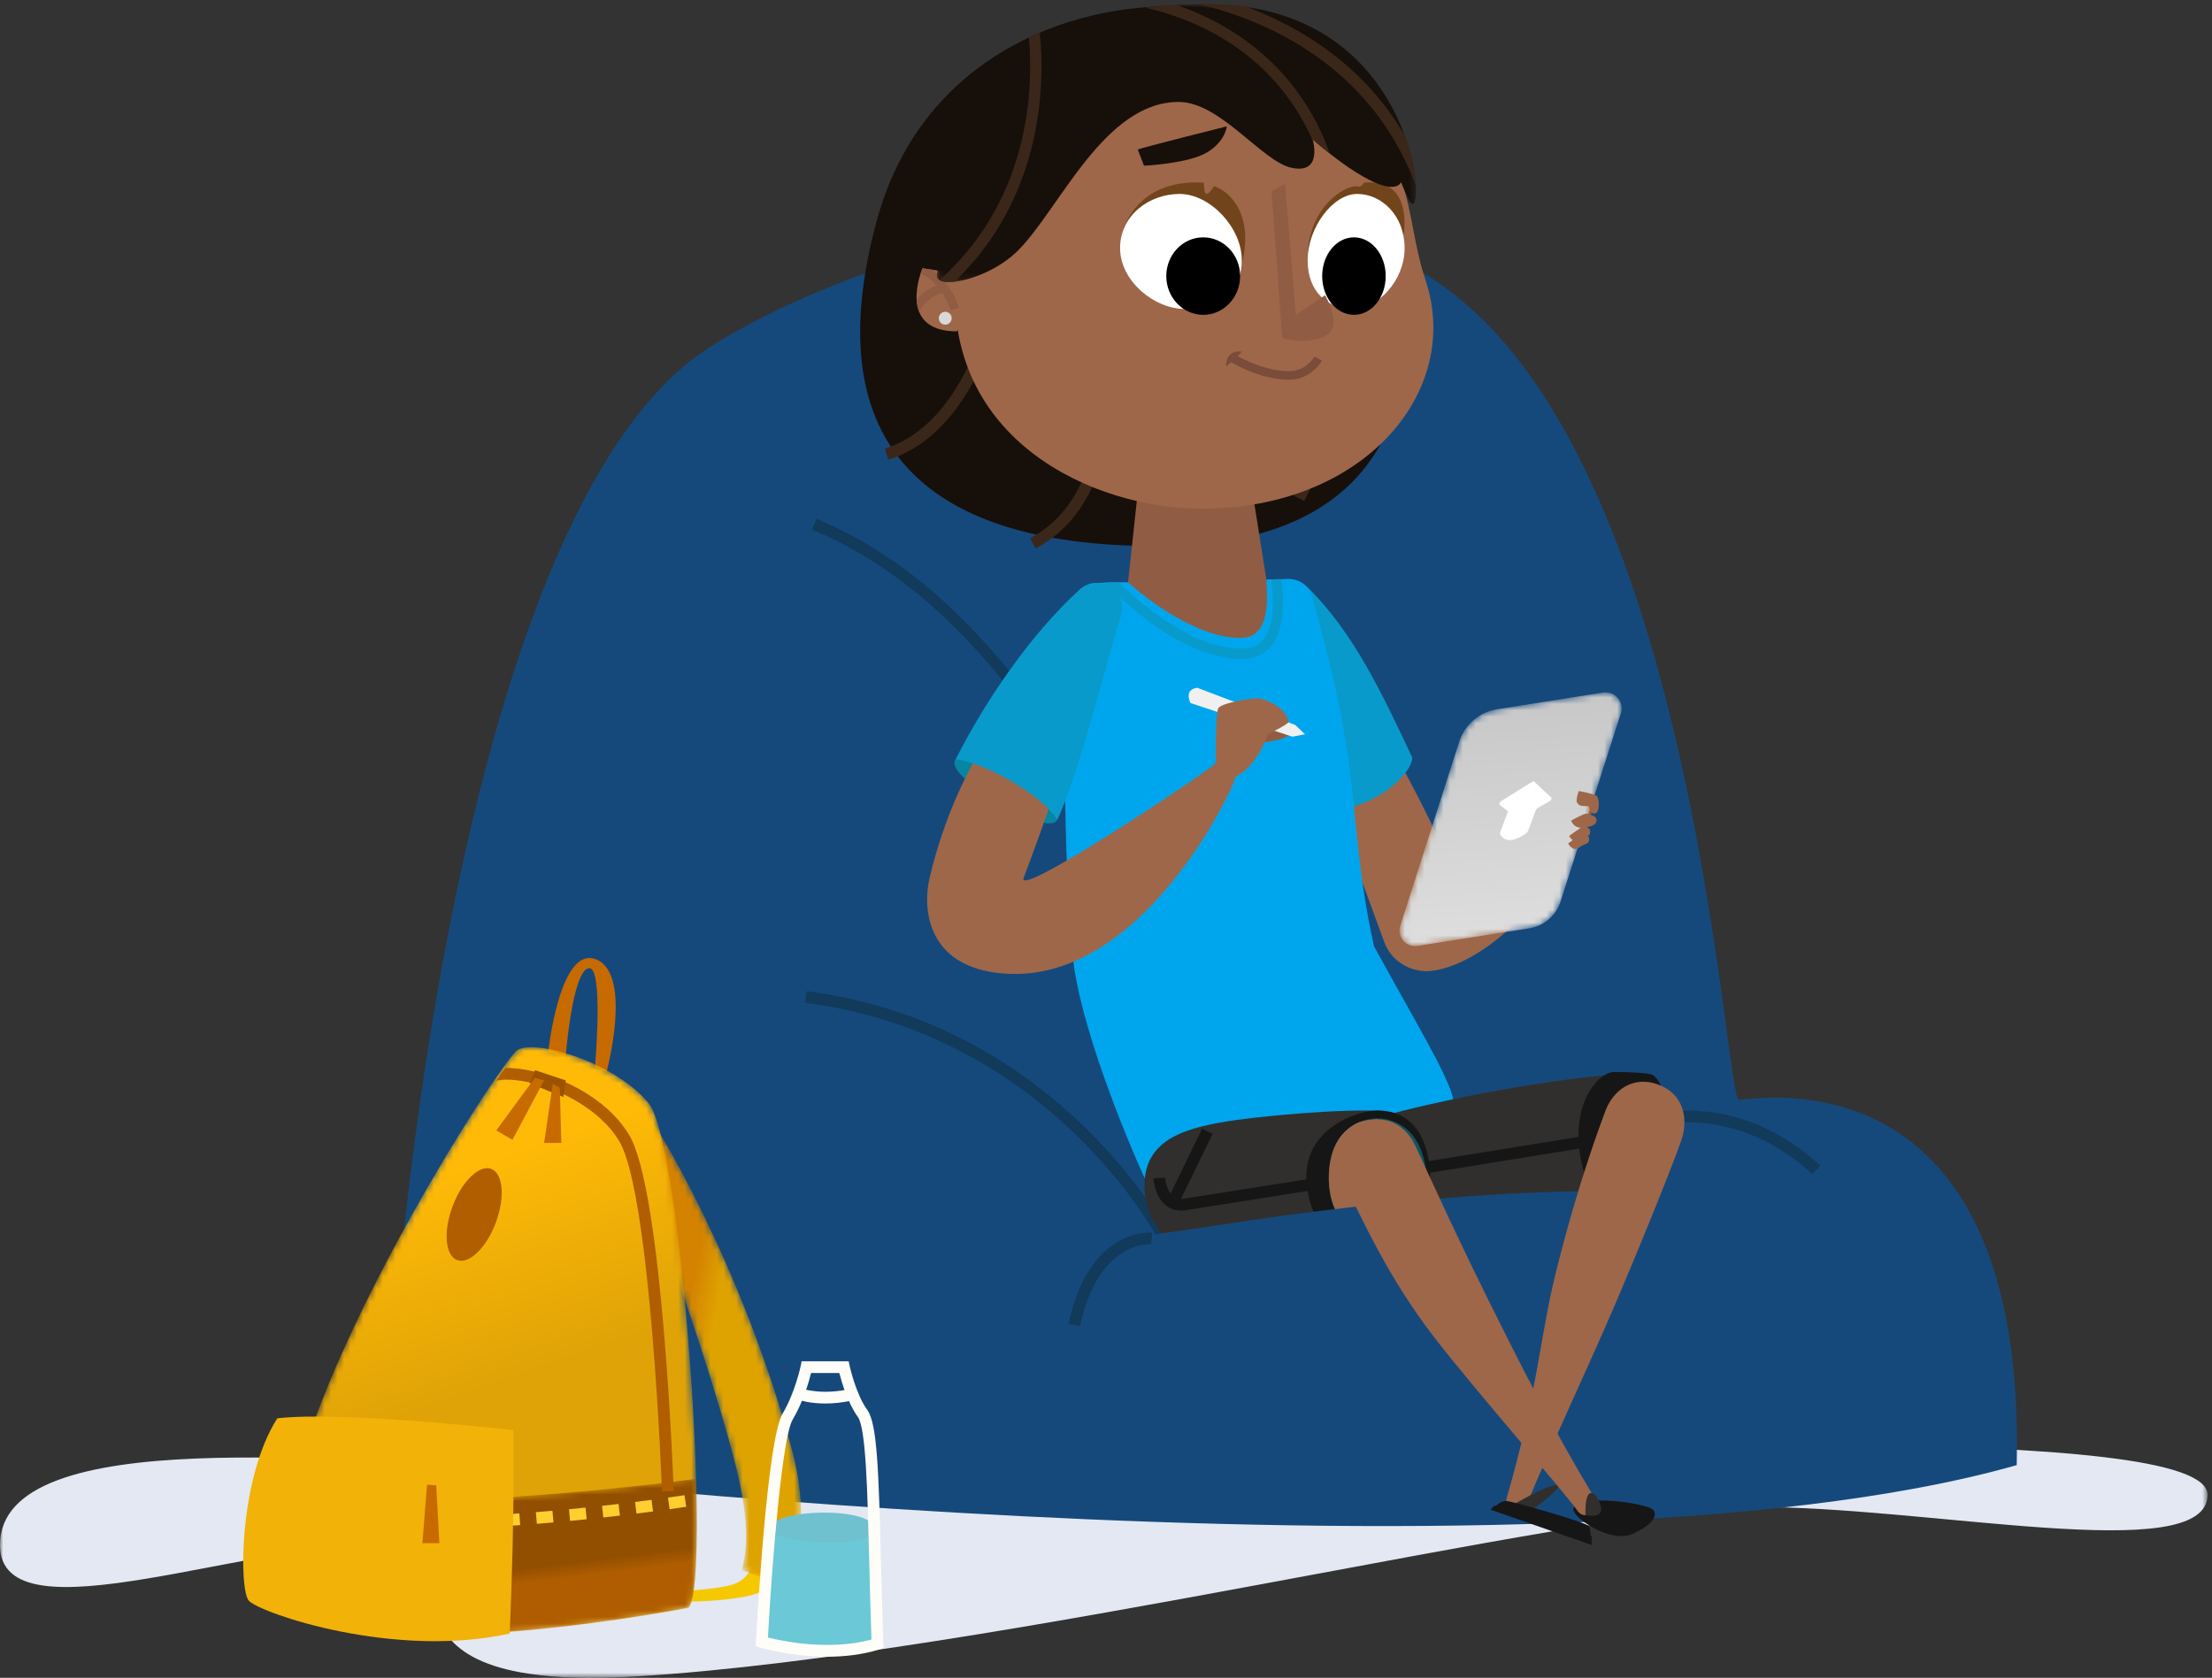 <?xml version="1.0" encoding="UTF-8"?>
<svg width="344px" height="261px" viewBox="0 0 344 261" version="1.1" xmlns="http://www.w3.org/2000/svg" xmlns:xlink="http://www.w3.org/1999/xlink">
    <rect x="0" y="0" width="344" height="261" fill="#333333" stroke="none"/>
    <!-- Generator: Sketch 53 (72520) - https://sketchapp.com -->
    <title>Group 179</title>
    <desc>Created with Sketch.</desc>
    <defs>
        <polygon id="path-1" points="0 0.875 343.311 0.875 343.311 37.286 0 37.286"></polygon>
        <polygon id="path-3" points="0.088 0.658 74.607 0.658 74.607 43.882 0.088 43.882"></polygon>
        <path d="M32.323,0.725 L15.79,3.334 C13.047,3.767 10.777,5.725 9.922,8.4 L9.922,8.4 L0.765,36.991 C0.211,38.719 1.652,40.43 3.425,40.15 L3.425,40.15 L20.848,37.402 C23.116,37.044 24.992,35.425 25.7,33.214 L25.7,33.214 L35.063,3.98 C35.591,2.33 34.355,0.694 32.716,0.694 L32.716,0.694 C32.587,0.694 32.456,0.704 32.323,0.725" id="path-5"></path>
        <linearGradient x1="55.851%" y1="129.54%" x2="46.667%" y2="4.845%" id="linearGradient-7">
            <stop stop-color="#E6E6E6" offset="0%"></stop>
            <stop stop-color="#C8C8C8" offset="100%"></stop>
        </linearGradient>
        <path d="M0.285,0.577 C0.223,0.542 0.163,0.514 0.105,0.495 L0.105,0.495 L0.285,0.577 Z M22.115,57.819 C25.053,69.007 23.864,72.898 23.39,75.245 L23.39,75.245 L30.136,77.781 C31.665,74.869 34.179,67.81 31.17,56.557 L31.17,56.557 C23.426,27.592 9.575,5.091 8.681,4.421 L8.681,4.421 L0.285,0.577 C4.384,2.908 17.239,39.251 22.115,57.819 L22.115,57.819 Z" id="path-8"></path>
        <linearGradient x1="53.845%" y1="51.983%" x2="42.397%" y2="46.946%" id="linearGradient-10">
            <stop stop-color="#DFA300" offset="0%"></stop>
            <stop stop-color="#D48300" offset="100%"></stop>
        </linearGradient>
        <path d="M36.535,1.295 C33.585,2.927 -13.613,76.635 4.739,88.789 L4.739,88.789 C17.195,97.039 63.088,88.136 63.088,88.136 L63.088,88.136 C66.694,84.219 62.104,15.936 56.859,9.595 L56.859,9.595 C52.467,4.284 43.245,0.903 38.632,0.903 L38.632,0.903 C37.737,0.903 37.015,1.029 36.535,1.295" id="path-11"></path>
        <linearGradient x1="49.52%" y1="57.294%" x2="39.573%" y2="22.863%" id="linearGradient-13">
            <stop stop-color="#DFA307" offset="0%"></stop>
            <stop stop-color="#FFBA07" offset="100%"></stop>
        </linearGradient>
        <path d="M1.429,2.443 C-0.315,10.949 0.248,17.706 4.733,20.723 L4.733,20.723 C17.189,29.102 63.082,20.06 63.082,20.06 L63.082,20.06 C64.248,18.774 64.557,10.653 64.265,0.036 L64.265,0.036 C54.478,1.319 20.869,5.31 1.429,2.443" id="path-14"></path>
        <linearGradient x1="50.995%" y1="50.108%" x2="53.027%" y2="57.407%" id="linearGradient-16">
            <stop stop-color="#934F00" offset="0%"></stop>
            <stop stop-color="#AF5D00" offset="100%"></stop>
        </linearGradient>
    </defs>
    <g id="Page-2" stroke="none" stroke-width="1" fill="none" fill-rule="evenodd">
        <g id="Artboard" transform="translate(-259, -119)">
            <g id="Group-179" transform="translate(259, 119)">
                <g id="Group-125">
                    <g id="Group-3" transform="translate(0, 223.714)">
                        <mask id="mask-2" fill="white">
                            <use xlink:href="#path-1"></use>
                        </mask>
                        <g id="Clip-2"></g>
                        <path d="M-0,16.626 C-0,31.969 39.853,15.345 62.331,16.391 C73.941,16.932 53.687,39.851 99.219,37.048 C154.134,33.667 245.199,11 272.252,10.723 C299.304,10.446 343.184,20.153 343.311,8.856 C343.436,-2.44 246.893,1.564 173.082,1.564 C99.271,1.564 99.99,4.225 77.557,4.225 C55.124,4.225 -0,-2.708 -0,16.626" id="Fill-1" fill="#E3E8F2" mask="url(#mask-2)"></path>
                    </g>
                    <path d="M60.433,227.703 C59.615,216.136 68.219,89.047 106.454,56.88 C122.034,43.772 192.252,16.201 228.186,47.491 C264.12,78.782 268.243,171.141 270.46,171.096 C272.677,171.052 315.11,162.884 313.633,227.91 C238.256,249.367 60.433,227.703 60.433,227.703" id="Fill-4" fill="#15497C"></path>
                    <path d="M281.85,182.669 C265.54,167.595 247.848,178.164 247.672,178.273 L246.719,176.722 C246.908,176.607 265.773,165.335 283.086,181.333 L281.85,182.669 Z" id="Fill-6" fill="#113A5B"></path>
                    <path d="M179.834,192.294 C179.137,191.008 162.336,160.747 125.203,155.99 L125.434,154.187 C163.482,159.06 180.72,190.109 181.434,191.428 L179.834,192.294 Z" id="Fill-8" fill="#113A5B"></path>
                    <path d="M190.452,183.496 C190.434,183.496 190.416,183.496 190.399,183.494 L190.508,181.679 C189.962,181.641 189.642,182.088 189.617,182.344 C189.975,178.678 172.074,101.146 126.272,82.404 L126.962,80.721 C151.418,90.728 167.677,117.223 177.01,137.686 C187.275,160.192 191.823,180.85 191.399,182.708 C191.274,183.256 190.831,183.496 190.452,183.496" id="Fill-10" fill="#113A5B"></path>
                    <path d="M243.464,128.584 C243.464,128.584 232.82,131.774 225.591,134.613 C219.849,121.311 210.762,106.498 210.762,106.498 L202.19,110.792 C202.19,110.792 213.935,142.878 215.256,146.495 C216.196,149.066 218.364,150.579 220.664,150.959 C224.746,151.906 236.262,147.265 245.087,130.686 C243.792,127.611 243.464,128.584 243.464,128.584" id="Fill-12" fill="#9E6749"></path>
                    <path d="M198.417,90.58 C199.334,89.978 201.54,89.605 203.307,91.327 C210.486,98.323 215.033,108.075 219.57,117.72 C220.186,119.027 215.173,126.509 203.435,126.533 C200.134,118.856 197.942,103.345 196.651,95.214 C196.252,92.7 197.223,91.363 198.417,90.58" id="Fill-14" fill="#099ACC"></path>
                    <path d="M224.517,167.381 C224.517,167.381 224.999,168.84 225.485,171.478 C227.747,183.728 218.424,191.404 204.894,193.896 C191.365,196.39 179.916,192.543 177.655,180.292 C177.169,177.655 177.098,176.12 177.098,176.12 L224.517,167.381 Z" id="Fill-19" fill="#168698"></path>
                    <path d="M209.172,185.92 L207.234,175.421 L209.023,175.091 L210.601,183.638 C210.914,183.436 211.26,183.121 211.534,182.639 C212.147,181.559 212.536,179.382 210.902,175.146 L212.601,174.493 C214.131,178.461 214.294,181.522 213.086,183.589 C211.975,185.489 210.118,185.782 210.04,185.793 L209.172,185.92 Z" id="Fill-21" fill="#116A78"></path>
                    <path d="M182.555,0.95 C201.2,0.95 211.772,8.602 217.185,34.284 C222.599,59.967 217.358,84.946 179.846,84.946 C142.335,84.946 127.252,67.891 136.345,34.341 C142.749,10.715 163.413,0.95 182.555,0.95" id="Fill-23" fill="#170F0A"></path>
                    <path d="M202.813,77.939 L201.205,77.087 C212.593,55.62 200.727,37.543 200.606,37.362 L202.115,36.345 C202.242,36.535 214.726,55.481 202.813,77.939" id="Fill-25" fill="#3B271A"></path>
                    <path d="M161.037,85.32 L160.192,83.709 C175.924,75.472 169.875,48.218 169.812,47.943 L171.586,47.536 C171.653,47.828 173.222,54.785 172.766,62.931 C172.153,73.881 168.097,81.623 161.037,85.32" id="Fill-27" fill="#3B271A"></path>
                    <path d="M138.141,71.526 L137.599,69.79 C154.446,64.539 156.727,33.359 156.748,33.044 L158.564,33.166 C158.542,33.498 157.988,41.389 155.244,50.094 C151.564,61.774 145.65,69.186 138.141,71.526" id="Fill-29" fill="#3B271A"></path>
                    <path d="M177.203,74.087 L175.412,90.734 C175.412,90.734 182.359,99.987 191.599,99.799 C200.585,99.619 197.262,92.374 196.939,90.144 C196.888,89.797 194.351,73.803 194.351,73.803 L177.203,74.087 Z" id="Fill-31" fill="#915C44"></path>
                    <path d="M186.875,79.133 C212.192,79.133 227.477,60.827 221.685,43.564 C219.882,38.188 219.588,32.694 217.972,28.295 C213.049,14.892 204.015,7.955 185.387,7.955 C168.7,7.955 150.626,16.754 148.612,42.633 C146.598,68.512 170.115,79.133 186.875,79.133" id="Fill-33" fill="#9E6749"></path>
                    <path d="M150.743,42.814 L143.462,41.731 C143.462,41.731 139.244,51.544 148.8,51.544 C151.956,46.637 150.743,42.814 150.743,42.814" id="Fill-35" fill="#9E6749"></path>
                    <path d="M174.412,36.699 C174.412,36.699 176,27.738 187.213,28.416 C187.283,30.084 187.442,31.069 188.82,28.947 C191.445,29.857 195.057,33.585 193.086,41.243 C193.086,41.243 191.612,32.504 184.948,31.372 C177.873,30.17 174.412,36.699 174.412,36.699" id="Fill-37" fill="#72441B"></path>
                    <path d="M193.12,40.485 C193.12,45.579 188.97,48.059 184.231,48.059 C179.49,48.059 174.189,43.692 174.189,38.598 C174.189,33.504 178.704,30.17 183.445,30.17 C188.184,30.17 193.12,35.391 193.12,40.485" id="Fill-39" fill="#FFFFFF"></path>
                    <path d="M181.376,42.948 C181.376,39.619 183.947,36.921 187.117,36.921 C190.288,36.921 192.859,39.619 192.859,42.948 C192.859,46.277 190.288,48.976 187.117,48.976 C183.947,48.976 181.376,46.277 181.376,42.948" id="Fill-41" fill="#000000"></path>
                    <path d="M218.261,36.699 C218.261,36.699 220.013,27.583 212.109,28.416 C211.7,29.117 211.344,29.117 210.83,28.947 C208.484,29.145 202.903,32.937 203.385,41.243 C203.385,41.243 204.559,32.504 209.867,31.372 C215.503,30.17 218.261,36.699 218.261,36.699" id="Fill-43" fill="#72441B"></path>
                    <path d="M203.358,40.485 C203.358,45.58 206.663,48.06 210.439,48.06 C214.215,48.06 218.437,43.692 218.437,38.598 C218.437,33.504 214.841,30.17 211.065,30.17 C207.289,30.17 203.358,35.391 203.358,40.485" id="Fill-45" fill="#FFFFFF"></path>
                    <path d="M215.499,42.948 C215.499,39.619 213.287,36.921 210.559,36.921 C207.832,36.921 205.62,39.619 205.62,42.948 C205.62,46.277 207.832,48.976 210.559,48.976 C213.287,48.976 215.499,46.277 215.499,42.948" id="Fill-47" fill="#000000"></path>
                    <path d="M201.512,49.025 L206.061,45.92 C206.061,45.92 209.13,50.977 205.913,52.364 C202.672,53.762 199.395,52.55 199.395,52.55 L197.749,29.754 L199.866,28.579 L201.512,49.025 Z" id="Fill-49" fill="#915C44"></path>
                    <path d="M176.944,23.259 L177.909,25.779 C177.909,25.779 184.841,25.455 187.729,23.698 C190.618,21.941 190.782,19.657 190.782,19.657 C190.782,19.657 177.29,23.039 176.944,23.259" id="Fill-51" fill="#170F0A"></path>
                    <path d="M207.576,16.776 C207.576,16.776 207.672,19.065 209.839,20.882 C212.006,22.7 217.255,23.169 217.255,23.169 L218.017,20.671 C217.758,20.444 207.576,16.776 207.576,16.776" id="Fill-53" fill="#170F0A"></path>
                    <path d="M200.439,59.071 L200.385,59.071 C195.899,59.033 191.631,56.449 191.452,56.339 L192.145,55.21 C192.186,55.234 196.285,57.711 200.396,57.746 C200.411,57.746 200.424,57.746 200.438,57.746 C203.115,57.746 204.376,55.547 204.428,55.453 L205.589,56.093 C205.522,56.215 203.914,59.071 200.439,59.071" id="Fill-55" fill="#7A4C39"></path>
                    <path d="M190.675,57.032 C190.675,57.032 190.488,54.374 193.109,54.698 C192.507,55.525 190.675,57.032 190.675,57.032" id="Fill-57" fill="#7A4C39"></path>
                    <path d="M144.9,41.945 L143.463,41.731 C143.463,41.731 143.323,42.057 143.153,42.588 C144.161,42.948 145.002,43.633 145.677,44.416 C144.274,44.909 143.275,45.74 142.55,46.658 C142.587,47.293 142.709,47.927 142.947,48.519 C143.583,47.315 144.672,46.097 146.535,45.577 C147.412,46.947 147.837,48.237 147.847,48.267 L149.148,47.852 C148.582,46.076 147.148,43.384 144.9,41.945" id="Fill-59" fill="#915C44"></path>
                    <g id="Group-63" transform="translate(145.608, 0)">
                        <mask id="mask-4" fill="white">
                            <use xlink:href="#path-3"></use>
                        </mask>
                        <g id="Clip-62"></g>
                        <path d="M73.378,30.871 C72.96,29.934 72.586,29.088 72.259,28.334 C72.077,28.752 71.667,29.025 70.948,29.061 C66.999,29.252 58.526,21.677 58.526,21.677 C58.526,21.677 60.192,27.151 55.259,26.106 C50.654,25.133 44.184,15.857 37.686,15.857 C26.183,15.857 19.285,32.235 12.841,38.837 C9.966,41.784 5.625,43.521 2.831,43.83 C1.793,43.948 0.965,43.866 0.501,43.575 C0.21,43.403 0.064,43.148 0.092,42.811 C1.557,24.923 6.562,14.111 14.543,7.927 C15.089,7.499 15.654,7.09 16.236,6.708 C23.107,2.152 31.953,0.588 42.446,0.66 C76.272,0.888 76.436,37.764 73.378,30.871" id="Fill-61" fill="#170F0A" mask="url(#mask-4)"></path>
                    </g>
                    <path d="M148.439,43.83 C147.402,43.948 146.574,43.866 146.11,43.575 C159.533,31.635 160.525,15.411 160.152,7.927 C160.115,7.126 160.061,6.426 160.006,5.844 L161.699,5.089 C161.753,5.544 161.799,6.09 161.844,6.708 C162.354,13.756 161.963,30.916 148.439,43.83" id="Fill-64" fill="#3B271A"></path>
                    <path d="M182.969,0.77 C181.316,0.855 179.711,0.991 178.154,1.185 C194.791,5.133 201.621,15.891 204.236,22.087 C204.182,21.839 204.134,21.677 204.134,21.677 C204.134,21.677 205.217,22.642 206.778,23.868 C205.948,21.398 204.218,17.334 200.856,13.109 C197.445,8.822 191.824,3.831 182.969,0.77" id="Fill-66" fill="#3B271A"></path>
                    <path d="M218.411,20.995 C211.958,10.007 202.128,4.181 193.96,1.106 C192.116,0.83 190.15,0.674 188.054,0.661 C187.526,0.657 187.007,0.661 186.488,0.665 C196.176,2.978 213.05,9.706 220.188,28.895 C220.074,26.925 219.553,24.103 218.411,20.995" id="Fill-68" fill="#3B271A"></path>
                    <path d="M211.463,177.42 C222.989,174.705 226.604,174.435 225.992,170.991 C225.381,167.548 219.621,158.096 213.685,147.212 C211.205,136.152 210.939,127.458 209.789,118.986 C207.988,105.729 204.351,94.323 204.25,93.594 C203.961,91.496 202.387,90.034 200.249,90.077 C199.725,90.087 198.513,90.112 196.939,90.144 C197.315,95.103 196.839,99.152 193.009,99.229 C187.254,99.344 180.069,94.741 175.433,90.579 C173.68,90.541 171.09,90.667 170.565,90.678 C168.427,90.72 167.021,92.257 166.709,94.354 C165.571,102.034 164.927,127.41 166.815,148.523 C167.758,159.055 175,176.69 177.979,183.203 C178.253,183.802 179.108,176.583 184.558,176.414 C192.103,176.179 200.523,179.997 211.463,177.42" id="Fill-70" fill="#00A6ED"></path>
                    <path d="M193.407,102.49 C195.248,102.452 196.712,101.757 197.754,100.422 C199.874,97.706 199.664,92.938 199.296,90.096 C198.747,90.107 198.19,90.119 197.691,90.129 C198.04,92.704 198.304,97.135 196.499,99.445 C195.755,100.397 194.733,100.873 193.374,100.9 C185.565,101.058 177.261,93.761 174.017,90.577 C173.249,90.587 172.468,90.611 171.832,90.633 C173.973,92.903 183.773,102.684 193.407,102.49" id="Fill-75" fill="#099ACC"></path>
                    <path d="M209.728,193.652 C203.803,193.946 199.473,189.989 200.725,183.245 C202.072,175.989 216.894,172.981 225.993,170.991 C233.396,169.372 250.514,166.516 253.809,167.381 C257.117,168.248 258.585,172.344 259.142,175.989 C259.597,178.964 258.011,182.756 254.495,184.709 C250.978,186.661 232.184,192.536 209.728,193.652" id="Fill-77" fill="#302F2E"></path>
                    <polygon id="Fill-79" fill="#161616" points="211.749 184.142 211.459 182.346 247.05 176.6 247.341 178.396"></polygon>
                    <path d="M195.964,115.476 C195.995,115.599 200.202,115.155 200.632,114.109 C201.061,113.063 198.741,111.374 198.741,111.374 C198.741,111.374 195.482,113.546 195.964,115.476" id="Fill-81" fill="#915C44"></path>
                    <path d="M186.199,106.99 L201.446,112.787 L202.95,114.224 L200.98,114.597 L185.138,109.366 C185.138,109.366 184.038,107.252 186.199,106.99" id="Fill-83" fill="#F0F0F0"></path>
                    <path d="M148.59,118.172 C147.959,118.878 148.794,121.016 155.197,124.72 C161.201,128.193 163.9,128.719 164.458,127.458 C165.014,126.196 161.883,122.923 157.481,120.461 C153.078,117.999 149.353,117.315 148.59,118.172" id="Fill-85" fill="#0586A3"></path>
                    <path d="M195.747,108.632 C194.737,108.559 189.817,109.346 189.438,110.213 C189.059,111.079 189.056,117.265 189.056,118.756 C187.544,120.188 157.767,140.106 159.195,136.53 C160.623,132.954 168.301,111.329 168.301,111.329 L159.859,106.784 C159.859,106.784 149.27,116.733 144.581,136.512 C143.29,141.955 144.552,151.096 157.158,151.495 C177.593,152.144 191.228,123.917 192.124,120.995 C192.145,120.923 192.161,120.858 192.18,120.789 C192.181,120.789 192.181,120.789 192.182,120.789 C195.571,119.223 197.15,114.224 197.15,114.224 C197.15,114.224 200.35,112.666 200.346,112.34 C200.323,110.234 196.758,108.705 195.747,108.632" id="Fill-87" fill="#9E6749"></path>
                    <path d="M172.67,91.237 C171.771,90.609 169.578,90.171 167.76,91.84 C160.377,98.622 153.41,108.665 148.59,118.172 C150.073,117.819 160.156,121.746 164.458,127.458 C167.985,119.882 171.835,103.665 174.299,95.922 C175.069,93.496 173.839,92.056 172.67,91.237" id="Fill-89" fill="#099ACC"></path>
                    <path d="M188.881,196.559 C183.951,196.276 177.931,191.201 177.979,184.342 C178.031,177.022 184.673,175.31 192.369,174.213 C198.63,173.321 214.431,172.044 217.09,173.224 C219.758,174.41 222.808,179.833 222.193,182.75 C221.579,185.667 221.245,187.42 218.174,189.022 C215.104,190.625 207.568,197.631 188.881,196.559" id="Fill-91" fill="#302F2E"></path>
                    <path d="M183.728,188.313 C182.713,188.313 181.868,188.002 181.169,187.393 C179.535,185.97 179.388,183.399 179.382,183.29 L181.2,183.198 C181.23,183.727 181.497,185.272 182.369,186.026 C182.793,186.394 183.32,186.542 183.982,186.487 L206.035,183.001 L206.319,184.798 L184.202,188.292 C184.04,188.305 183.882,188.313 183.728,188.313" id="Fill-93" fill="#161616"></path>
                    <path d="M203.186,183.705 C203.6,189.875 206.652,193.538 213.541,192.07 C219.263,190.852 223.206,187.326 222.274,180.999 C221.341,174.672 217.987,172.953 214.684,172.748 C211.381,172.542 202.634,175.468 203.186,183.705" id="Fill-95" fill="#161616"></path>
                    <path d="M216.56,174.383 C213.804,173.345 209.298,174.166 207.473,178.585 C205.646,183.003 206.601,192.169 213.054,191.108 C218.65,190.189 222.523,186.609 221.736,181.757 C221.079,177.708 219.315,175.423 216.56,174.383" id="Fill-97" fill="#0E5561"></path>
                    <path d="M245.571,178.405 C246.134,184.57 248.864,188.047 252.809,187.408 C258.415,186.501 260.198,182.566 259.523,173.98 C259.24,170.382 258.13,167.933 257.023,167.221 C256.489,166.877 252.814,166.737 250.9,166.764 C249.101,166.788 244.842,170.42 245.571,178.405" id="Fill-99" fill="#161616"></path>
                    <path d="M211.373,174.562 C209.788,175.229 208.332,176.504 207.472,178.585 C206.165,181.747 206.284,187.339 208.823,189.876 C213.149,188.915 218.609,184.983 219.406,183.546 C220.518,181.537 214.245,174.128 214.245,174.128 C213.976,174.12 212.7,174.128 211.373,174.562" id="Fill-101" fill="#9E6749"></path>
                    <polygon id="Fill-103" fill="#161616" points="183.572 186.688 181.935 185.894 186.934 175.593 188.572 176.387"></polygon>
                    <path d="M245.436,185.326 C245.436,185.326 224.881,185.326 194.169,189.876 C189.057,190.633 184.577,191.337 180.634,191.862 C167.055,193.667 179.824,210.359 179.824,210.359 C187.753,215.951 231.216,228.218 243.06,193.667 C243.689,191.408 244.884,187.169 245.436,185.326" id="Fill-105" fill="#15497C"></path>
                    <path d="M249.516,173.202 C249.172,174.222 245.484,183.624 241.857,198.366 C239.532,207.814 239.116,216.447 234.286,233.134 C234.162,234.076 234.481,234.954 235.503,235.312 C236.523,235.667 237.188,235.034 237.383,234.335 C238.104,231.748 247.286,212.026 251.146,202.981 C256.027,191.543 260.515,180.198 261.471,177.378 C262.655,173.886 261.763,170.086 257.743,168.663 C254.014,167.342 250.776,169.467 249.516,173.202" id="Fill-107" fill="#9E6749"></path>
                    <path d="M235.307,234.101 C235.307,234.101 239.886,231.326 241.869,231.026 C244.028,230.701 238.286,234.88 238.286,234.88 L235.307,234.101 Z" id="Fill-109" fill="#302F2E"></path>
                    <path d="M232.172,234.835 C232.172,234.835 233.133,233.28 234.514,233.52 C235.896,233.758 246.394,236.754 246.987,237.327 C247.581,237.901 247.26,240.106 247.26,240.106 L232.172,234.835 Z" id="Fill-111" fill="#161616"></path>
                    <polygon id="Fill-113" fill="#161616" points="247.516 240.334 247.532 238.944 232.389 234.207 231.812 234.847"></polygon>
                    <path d="M244.706,234.625 C244.196,235.864 250.417,240.161 253.854,238.626 C256.846,237.291 257.925,235.811 257.071,234.849 C256.218,233.886 245.676,232.269 244.706,234.625" id="Fill-115" fill="#161616"></path>
                    <path d="M244.897,234.689 C244.416,235.875 250.874,239.201 253.724,237.997 C256.574,236.792 257.379,235.833 256.576,234.912 C255.771,233.991 245.81,232.434 244.897,234.689" id="Fill-117" fill="#161616"></path>
                    <path d="M219.748,177.526 C220.292,178.452 225.303,189.835 231.522,202.347 C236.051,211.461 241.143,221.636 247.955,232.998 C248.355,233.851 248.308,234.77 247.422,235.391 C246.538,236.011 245.702,235.599 245.304,234.993 C243.832,232.75 229.37,216.208 223.16,208.181 C215.527,198.315 211.604,188.945 209.381,184.796 C207.638,181.544 207.407,177.291 211.068,175.085 C214.356,173.103 217.875,174.335 219.748,177.526" id="Fill-119" fill="#9E6749"></path>
                    <path d="M246.569,235.699 C246.569,235.699 246.406,232.457 247.346,232.259 C248.286,232.062 248.84,234.028 248.84,234.028 C248.84,234.028 249.953,236.262 246.569,235.699" id="Fill-121" fill="#302F2E"></path>
                    <path d="M247.736,126.365 C247.395,126.662 246.103,127.771 245.981,127.512 C245.859,127.254 245.61,125.947 245.764,125.703 C245.92,125.461 246.969,125.187 246.969,125.187 L247.736,126.365 Z" id="Fill-123" fill="#915C44"></path>
                </g>
                <g id="Group-128" transform="translate(217, 107)">
                    <mask id="mask-6" fill="white">
                        <use xlink:href="#path-5"></use>
                    </mask>
                    <g id="Clip-127"></g>
                    <path d="M32.323,0.725 L15.79,3.334 C13.047,3.767 10.777,5.725 9.922,8.4 L9.922,8.4 L0.765,36.991 C0.211,38.719 1.652,40.43 3.425,40.15 L3.425,40.15 L20.848,37.402 C23.116,37.044 24.992,35.425 25.7,33.214 L25.7,33.214 L35.063,3.98 C35.591,2.33 34.355,0.694 32.716,0.694 L32.716,0.694 C32.587,0.694 32.456,0.704 32.323,0.725" id="Fill-126" fill="url(#linearGradient-7)" mask="url(#mask-6)"></path>
                </g>
                <g id="Group-139" transform="translate(85, 121)">
                    <path d="M149.422,5.481 L148.316,8.433 C148.254,8.597 148.253,8.745 148.313,8.843 C148.501,9.15 149.003,9.767 149.961,9.678 C150.892,9.592 151.865,8.964 152.314,8.638 C152.475,8.521 152.607,8.345 152.675,8.163 L153.827,5.085 C153.893,4.91 154.034,4.743 154.189,4.654 L155.995,3.624 C156.227,3.492 156.361,3.166 156.232,3.047 L153.574,0.58 C153.515,0.525 153.412,0.533 153.307,0.598 L148.446,3.627 C148.216,3.77 148.096,4.095 148.233,4.202 L149.379,5.097 C149.468,5.166 149.484,5.313 149.422,5.481" id="Fill-129" fill="#FFFFFF"></path>
                    <path d="M163.258,2.779 C162.773,2.461 160.53,2.045 160.53,2.045 C160.53,2.045 160.012,3.404 160.259,3.858 C160.653,4.582 161.308,4.295 162.072,4.452 C162.207,5.217 162.8,5.881 163.291,5.408 C163.781,4.934 163.743,3.097 163.258,2.779" id="Fill-131" fill="#9E6749"></path>
                    <path d="M161.743,5.57 C161.371,5.496 159.342,6.652 159.342,6.652 C159.342,6.652 159.657,7.739 160.872,7.758 C160.231,8.146 159.014,9.048 159.014,9.048 C159.014,9.048 159.237,9.44 159.582,9.691 C159.184,9.976 158.859,10.216 158.859,10.216 C158.859,10.216 159.576,11.529 160.484,10.893 C161.705,10.038 161.974,10.412 162.124,9.716 C162.188,9.425 162.095,9.201 161.938,9.039 C162.119,8.952 162.213,8.853 162.279,8.548 C162.376,8.096 162.102,7.805 161.788,7.664 C162.716,7.497 163.13,7.236 163.251,6.829 C163.397,6.335 163.214,5.862 161.743,5.57" id="Fill-133" fill="#9E6749"></path>
                    <path d="M9.349,45.678 C9.349,45.678 13.411,30.562 7.725,28.252 C2.04,25.942 0.258,42.634 0.258,42.634 L2.938,43.683 C2.938,43.683 4.005,29.771 6.616,29.606 C8.899,29.462 7.527,44.989 7.527,44.989 L9.349,45.678 Z" id="Fill-135" fill="#C76A00"></path>
                    <path d="M36.001,120.397 C36.001,120.397 35.928,125.574 32.823,126.831 C30.543,127.755 24.208,128.263 21.017,128.095 C18.088,127.94 19.094,126.67 19.094,126.67 C19.094,126.67 26.136,126.294 28.692,125.564 C31.034,124.894 31.999,123.316 33.012,119.956 C36.429,119.956 36.001,120.397 36.001,120.397" id="Fill-137" fill="#F5C800"></path>
                </g>
                <g id="Group-142" transform="translate(92, 169)">
                    <mask id="mask-9" fill="white">
                        <use xlink:href="#path-8"></use>
                    </mask>
                    <g id="Clip-141"></g>
                    <path d="M0.285,0.577 C0.223,0.542 0.163,0.514 0.105,0.495 L0.105,0.495 L0.285,0.577 Z M22.115,57.819 C25.053,69.007 23.864,72.898 23.39,75.245 L23.39,75.245 L30.136,77.781 C31.665,74.869 34.179,67.81 31.17,56.557 L31.17,56.557 C23.426,27.592 9.575,5.091 8.681,4.421 L8.681,4.421 L0.285,0.577 C4.384,2.908 17.239,39.251 22.115,57.819 L22.115,57.819 Z" id="Fill-140" fill="url(#linearGradient-10)" mask="url(#mask-9)"></path>
                </g>
                <g id="Group-145" transform="translate(44, 162)">
                    <mask id="mask-12" fill="white">
                        <use xlink:href="#path-11"></use>
                    </mask>
                    <g id="Clip-144"></g>
                    <path d="M36.535,1.295 C33.585,2.927 -13.613,76.635 4.739,88.789 L4.739,88.789 C17.195,97.039 63.088,88.136 63.088,88.136 L63.088,88.136 C66.694,84.219 62.104,15.936 56.859,9.595 L56.859,9.595 C52.467,4.284 43.245,0.903 38.632,0.903 L38.632,0.903 C37.737,0.903 37.015,1.029 36.535,1.295" id="Fill-143" fill="url(#linearGradient-13)" mask="url(#mask-12)"></path>
                </g>
                <g id="Group-148" transform="translate(44, 230)">
                    <mask id="mask-15" fill="white">
                        <use xlink:href="#path-14"></use>
                    </mask>
                    <g id="Clip-147"></g>
                    <path d="M1.429,2.443 C-0.315,10.949 0.248,17.706 4.733,20.723 L4.733,20.723 C17.189,29.102 63.082,20.06 63.082,20.06 L63.082,20.06 C64.248,18.774 64.557,10.653 64.265,0.036 L64.265,0.036 C54.478,1.319 20.869,5.31 1.429,2.443" id="Fill-146" fill="url(#linearGradient-16)" mask="url(#mask-15)"></path>
                </g>
                <g id="Group-178" transform="translate(37, 48)">
                    <path d="M67.136,186.768 L66.883,184.965 C68.512,184.735 69.434,184.59 69.439,184.59 L69.72,186.39 C69.72,186.39 68.786,186.536 67.136,186.768 L67.136,186.768 Z M61.983,187.45 L61.759,185.642 C62.684,185.527 63.541,185.417 64.322,185.313 L64.56,187.12 C63.775,187.223 62.913,187.334 61.983,187.45 L61.983,187.45 Z M56.826,188.056 L56.626,186.245 C57.516,186.146 58.373,186.049 59.194,185.952 L59.406,187.762 C58.582,187.859 57.721,187.957 56.826,188.056 L56.826,188.056 Z M51.659,188.589 L51.486,186.776 C52.363,186.692 53.221,186.606 54.057,186.521 L54.244,188.332 C53.403,188.419 52.541,188.504 51.659,188.589 L51.659,188.589 Z M12.685,188.862 C11.782,188.72 10.911,188.559 10.093,188.384 L10.473,186.602 C11.259,186.77 12.099,186.925 12.969,187.062 L12.685,188.862 Z M46.486,189.045 L46.34,187.229 C47.21,187.16 48.069,187.087 48.914,187.013 L49.073,188.828 C48.224,188.902 47.36,188.975 46.486,189.045 L46.486,189.045 Z M41.303,189.415 L41.19,187.596 C42.055,187.543 42.914,187.485 43.765,187.425 L43.895,189.242 C43.038,189.302 42.173,189.362 41.303,189.415 L41.303,189.415 Z M17.888,189.478 C17.002,189.403 16.132,189.317 15.285,189.218 L15.496,187.409 C16.325,187.505 17.174,187.59 18.041,187.662 L17.888,189.478 Z M36.113,189.685 L36.039,187.865 C36.898,187.829 37.757,187.788 38.613,187.744 L38.708,189.563 C37.847,189.609 36.98,189.649 36.113,189.685 L36.113,189.685 Z M23.1,189.78 C22.22,189.748 21.351,189.71 20.495,189.661 L20.598,187.842 C21.441,187.89 22.297,187.928 23.163,187.959 L23.1,189.78 Z M30.911,189.837 L30.88,188.015 C31.738,188.002 32.599,187.982 33.461,187.957 L33.514,189.778 C32.645,189.802 31.776,189.823 30.911,189.837 L30.911,189.837 Z M28.068,189.862 C27.272,189.862 26.486,189.856 25.704,189.843 L25.732,188.022 C26.504,188.034 27.281,188.04 28.063,188.04 L28.307,188.039 L28.307,189.861 L28.068,189.862 Z" id="Fill-149" fill="#FFCF2F"></path>
                    <path d="M42.849,174.469 C42.849,174.469 16.374,171.453 6.127,172.63 C0.177,181.908 0.101,199.462 1.736,201.05 C3.789,203.043 24.419,210.077 42.269,206.109 C43.092,187.099 42.849,174.469 42.849,174.469" id="Fill-151" fill="#F2B207"></path>
                    <path d="M33.376,139.667 C31.913,143.585 32.233,147.323 34.092,148.018 C35.951,148.713 38.645,146.1 40.108,142.183 C41.572,138.265 41.251,134.526 39.392,133.832 C37.533,133.138 34.84,135.749 33.376,139.667" id="Fill-153" fill="#B05E00"></path>
                    <path d="M41.574,118.126 C42.295,118.115 43.016,118.165 43.665,118.245 C49.383,118.949 57.202,122.482 60.857,128.576 C66.008,137.16 67.703,182.043 67.772,183.95 L65.952,184.016 C65.935,183.555 64.207,137.699 59.296,129.513 C56.103,124.19 48.904,120.725 43.442,120.053 C41.972,119.872 40.901,119.938 40.18,120.107 C40.693,119.36 41.158,118.7 41.574,118.126" id="Fill-155" fill="#B05E00"></path>
                    <path d="M50.991,120.069 L50.619,122.653 C50.619,122.653 45.355,120.537 45.373,120.48 C45.392,120.424 46.216,118.476 46.216,118.476 L50.991,120.069 Z" id="Fill-157" fill="#9C5300"></path>
                    <polygon id="Fill-162" fill="#C76A00" points="30.843 183.051 31.328 192.06 28.691 192.06 29.408 182.969"></polygon>
                    <polygon id="Fill-164" fill="#C76A00" points="50.057 121.212 50.301 129.798 47.621 129.798 48.961 120.604"></polygon>
                    <polygon id="Fill-166" fill="#C76A00" points="47.621 120.055 42.689 129.311 40.18 127.849 46.16 119.69"></polygon>
                    <path d="M130.95,158.319 L129.168,157.939 C132.334,143.075 141.774,143.703 142.173,143.734 L142.025,145.55 C141.689,145.523 133.765,145.099 130.95,158.319" id="Fill-168" fill="#113A5B"></path>
                    <path d="M82.739,189.788 L81.475,207.419 C81.475,207.419 91.223,210.642 99.466,207.718 C99.158,197.73 98.958,189.788 98.958,189.788 L82.739,189.788 Z" id="Fill-170" fill="#6BC8D6"></path>
                    <path d="M82.739,189.788 C82.549,192.009 99.06,193.249 98.958,189.788 C98.855,186.329 83.012,186.604 82.739,189.788" id="Fill-172" fill="#6FC1CF"></path>
                    <path d="M82.424,206.731 C84.661,207.292 91.957,208.832 98.53,207.042 C98.367,202.635 98.26,198.297 98.165,194.445 C97.908,184.002 97.664,174.137 96.413,172.418 C94.85,170.268 93.894,167.016 93.526,165.58 L89.135,165.58 C88.788,166.975 87.891,170.11 86.273,172.829 C84.661,175.534 83.109,194.3 82.424,206.731 M91.627,209.716 C86.047,209.716 81.489,208.376 81.213,208.293 L80.527,208.086 L80.565,207.372 C80.737,204.165 82.307,175.929 84.707,171.897 C86.657,168.622 87.51,164.528 87.518,164.487 L87.666,163.758 L94.978,163.758 L95.134,164.477 C95.143,164.522 96.101,168.892 97.887,171.346 C99.4,173.427 99.647,180.683 99.986,194.4 C100.091,198.651 100.199,203.046 100.376,207.683 L100.402,208.382 L99.736,208.588 C97.031,209.427 94.218,209.716 91.627,209.716" id="Fill-174" fill="#FFFDF7"></path>
                    <path d="M91.36,170.327 C88.875,170.327 87.34,169.802 87.245,169.768 L87.846,168.049 C87.876,168.06 90.925,169.078 95.362,168.023 L95.783,169.796 C94.11,170.194 92.614,170.327 91.36,170.327" id="Fill-176" fill="#FFFDF7"></path>
                    <circle id="Oval" fill="#D8D8D8" cx="110" cy="1.5" r="1"></circle>
                </g>
            </g>
        </g>
    </g>
</svg>